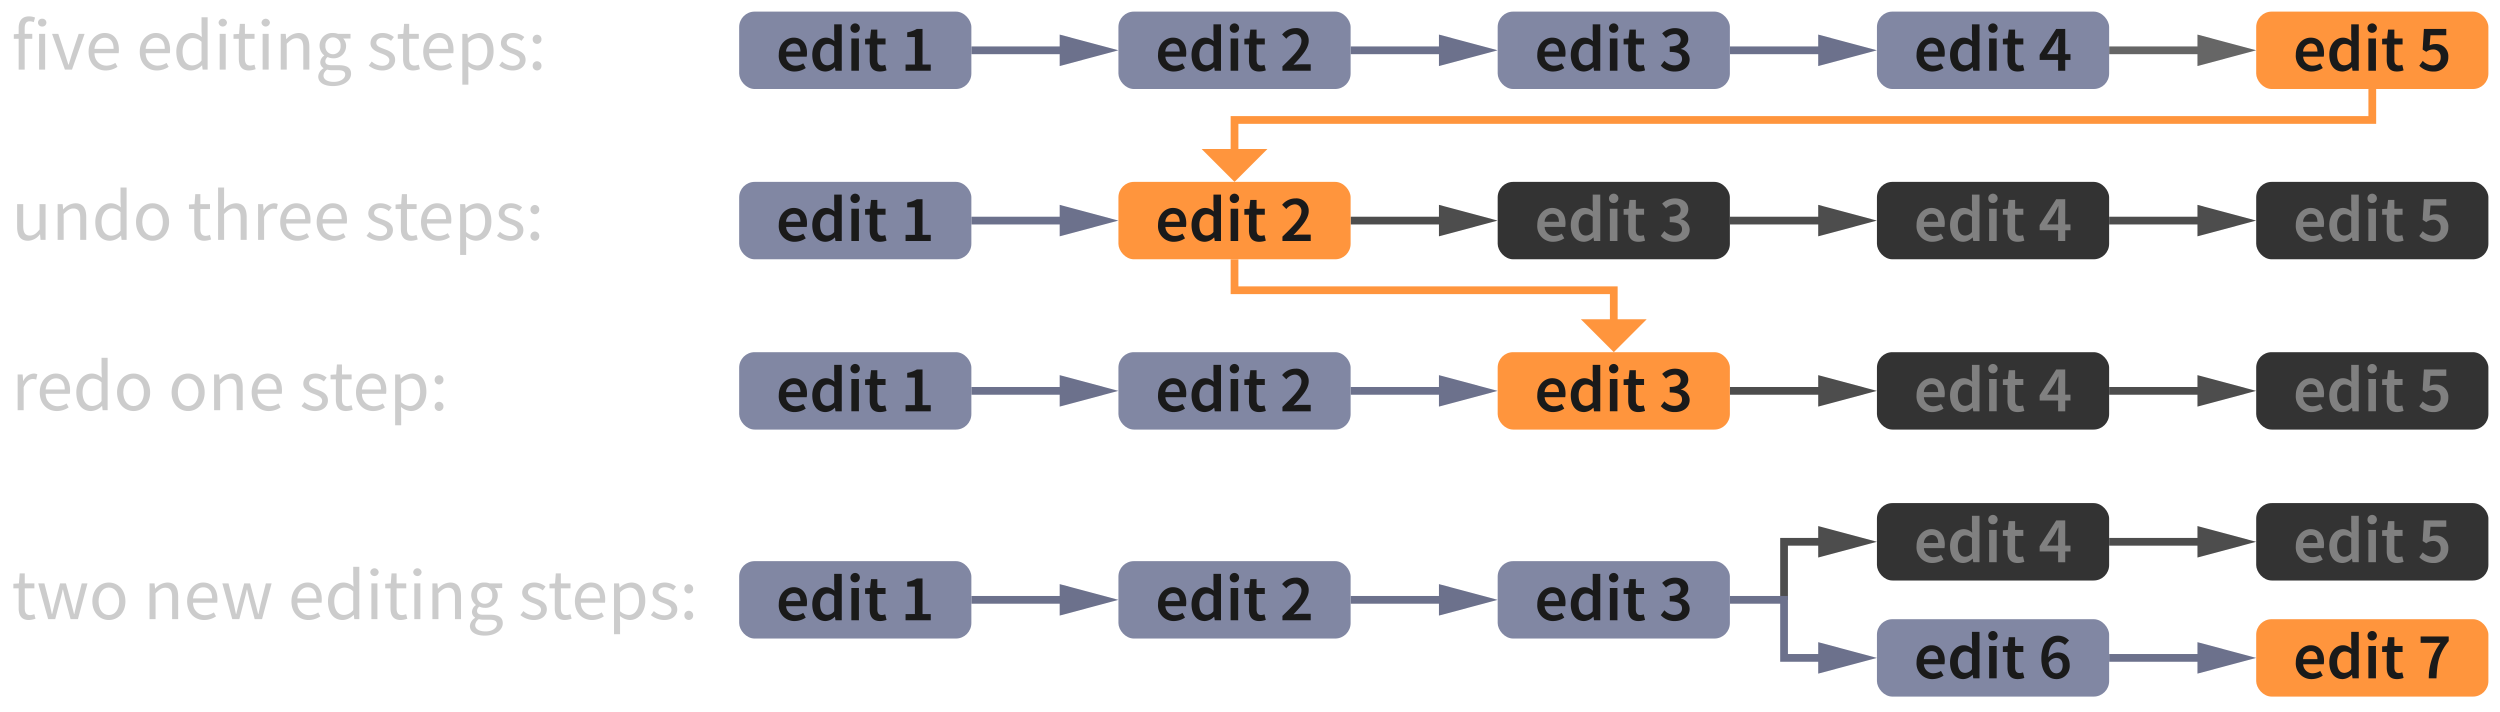 <svg xmlns="http://www.w3.org/2000/svg" viewBox="0 0 646 184"><title>gfk_undo-b-web</title><line x1="251" y1="13" x2="276.597" y2="13" fill="none" stroke="#6c718c" stroke-width="2"/><polygon points="273.823 17.067 289 13 273.823 8.933 273.823 17.067" fill="#6c718c"/><line x1="349" y1="13" x2="374.597" y2="13" fill="none" stroke="#6c718c" stroke-width="2"/><polygon points="371.823 17.067 387 13 371.823 8.933 371.823 17.067" fill="#6c718c"/><line x1="447" y1="13" x2="472.597" y2="13" fill="none" stroke="#6c718c" stroke-width="2"/><polygon points="469.823 17.067 485 13 469.823 8.933 469.823 17.067" fill="#6c718c"/><line x1="545" y1="13" x2="570.597" y2="13" fill="none" stroke="#666" stroke-width="2"/><polygon points="567.823 17.067 583 13 567.823 8.933 567.823 17.067" fill="#666"/><line x1="545" y1="170" x2="570.597" y2="170" fill="none" stroke="#6c718c" stroke-width="2"/><polygon points="567.823 174.067 583 170 567.823 165.933 567.823 174.067" fill="#6c718c"/><line x1="251" y1="57" x2="276.597" y2="57" fill="none" stroke="#6c718c" stroke-width="2"/><polygon points="273.823 61.067 289 57 273.823 52.933 273.823 61.067" fill="#6c718c"/><line x1="251" y1="101" x2="276.597" y2="101" fill="none" stroke="#6c718c" stroke-width="2"/><polygon points="273.823 105.067 289 101 273.823 96.933 273.823 105.067" fill="#6c718c"/><line x1="251" y1="155" x2="276.597" y2="155" fill="none" stroke="#6c718c" stroke-width="2"/><polygon points="273.823 159.067 289 155 273.823 150.933 273.823 159.067" fill="#6c718c"/><line x1="349" y1="101" x2="374.597" y2="101" fill="none" stroke="#6c718c" stroke-width="2"/><polygon points="371.823 105.067 387 101.003 371.823 96.933 371.823 105.067" fill="#6c718c"/><line x1="349" y1="155" x2="374.597" y2="155" fill="none" stroke="#6c718c" stroke-width="2"/><polygon points="371.823 159.067 387 155 371.823 150.933 371.823 159.067" fill="#6c718c"/><line x1="447" y1="101" x2="472.597" y2="101" fill="none" stroke="#4d4d4d" stroke-width="2"/><polygon points="469.823 105.067 485 101 469.823 96.933 469.823 105.067" fill="#4d4d4d"/><line x1="545" y1="101" x2="570.597" y2="101" fill="none" stroke="#4d4d4d" stroke-width="2"/><polygon points="567.823 105.067 583 101 567.823 96.933 567.823 105.067" fill="#4d4d4d"/><line x1="545" y1="140" x2="570.597" y2="140" fill="none" stroke="#4d4d4d" stroke-width="2"/><polygon points="567.823 144.067 583 140 567.823 135.933 567.823 144.067" fill="#4d4d4d"/><line x1="349" y1="57" x2="374.597" y2="57" fill="none" stroke="#4d4d4d" stroke-width="2"/><polygon points="371.823 61.067 387 57 371.823 52.933 371.823 61.067" fill="#4d4d4d"/><line x1="447" y1="57" x2="472.597" y2="57" fill="none" stroke="#4d4d4d" stroke-width="2"/><polygon points="469.823 61.067 485 57 469.823 52.933 469.823 61.067" fill="#4d4d4d"/><line x1="545" y1="57" x2="570.597" y2="57" fill="none" stroke="#4d4d4d" stroke-width="2"/><polygon points="567.823 61.067 583 57 567.823 52.933 567.823 61.067" fill="#4d4d4d"/><path d="M3.569,10.027V8.85l1.254-.095V7.292c0-1.881.855-3.059,2.698-3.059a4.184,4.184,0,0,1,1.538.304l-.342,1.197a2.589,2.589,0,0,0-1.045-.229c-.874,0-1.292.608-1.292,1.786V8.755h1.957v1.272h-1.957v7.96H4.823v-7.96Z" fill="#ccc"/><path d="M9.82,5.848a1.009,1.009,0,0,1,1.083-1.007,1.01,1.01,0,0,1,1.083,1.007,1.021,1.021,0,0,1-1.083,1.007A1.02,1.02,0,0,1,9.82,5.848Zm1.843,2.907V17.987H10.105V8.755Z" fill="#ccc"/><path d="M15.064,8.755l1.747,5.243c.267.912.57,1.843.855,2.717h.076c.266-.874.569-1.805.836-2.717l1.747-5.243h1.539L18.598,17.987H16.773L13.449,8.755Z" fill="#ccc"/><path d="M22.893,13.39c0-3.021,2.032-4.863,4.141-4.863,2.356,0,3.686,1.691,3.686,4.332a6.03,6.03,0,0,1-.057.893H24.431a3.063,3.063,0,0,0,3.078,3.211,4.17,4.17,0,0,0,2.299-.723l.551,1.026a5.501,5.501,0,0,1-3.04.949C24.849,18.215,22.893,16.41,22.893,13.39Zm4.179-3.628c-1.292,0-2.47,1.045-2.659,2.868h4.939C29.352,10.769,28.516,9.762,27.071,9.762Z" fill="#ccc"/><path d="M36.116,13.39c0-3.021,2.032-4.863,4.141-4.863,2.356,0,3.686,1.691,3.686,4.332a6.03,6.03,0,0,1-.057.893H37.654a3.063,3.063,0,0,0,3.078,3.211,4.17,4.17,0,0,0,2.299-.723l.551,1.026a5.501,5.501,0,0,1-3.04.949C38.072,18.215,36.116,16.41,36.116,13.39Zm4.179-3.628c-1.292,0-2.47,1.045-2.659,2.868H42.575C42.575,10.769,41.739,9.762,40.295,9.762Z" fill="#ccc"/><path d="M45.559,13.39c0-3.001,1.899-4.863,4.009-4.863a3.802,3.802,0,0,1,2.583,1.064l-.076-1.577V4.461h1.577V17.987h-1.292l-.133-1.083h-.057a4.164,4.164,0,0,1-2.793,1.311C47.06,18.215,45.559,16.468,45.559,13.39Zm6.516,2.242v-4.825A3.21,3.21,0,0,0,49.833,9.838c-1.481,0-2.659,1.425-2.659,3.533,0,2.203.931,3.533,2.545,3.533A3.124,3.124,0,0,0,52.074,15.632Z" fill="#ccc"/><path d="M56.483,5.848a1.086,1.086,0,0,1,2.166,0,1.086,1.086,0,0,1-2.166,0Zm1.843,2.907V17.987H56.769V8.755Z" fill="#ccc"/><path d="M61.708,15.138V10.027H60.341V8.85l1.443-.095.19-2.584h1.311v2.584h2.488v1.272H63.285v5.129c0,1.141.361,1.786,1.425,1.786a3.343,3.343,0,0,0,1.045-.247l.304,1.178a5.699,5.699,0,0,1-1.71.342C62.373,18.215,61.708,16.962,61.708,15.138Z" fill="#ccc"/><path d="M67.579,5.848a1.086,1.086,0,0,1,2.166,0,1.086,1.086,0,0,1-2.166,0Zm1.843,2.907V17.987H67.864V8.755Z" fill="#ccc"/><path d="M73.83,8.755l.133,1.33h.058a4.35,4.35,0,0,1,3.096-1.559c1.938,0,2.812,1.254,2.812,3.609V17.987H78.37V12.345c0-1.729-.531-2.469-1.747-2.469-.95,0-1.596.493-2.527,1.424v6.688H72.538V8.755Z" fill="#ccc"/><path d="M82.228,19.754a2.668,2.668,0,0,1,1.35-2.09v-.076a1.702,1.702,0,0,1-.817-1.5,2.164,2.164,0,0,1,1.007-1.71v-.076a3.259,3.259,0,0,1,2.279-5.775,3.69,3.69,0,0,1,1.312.229h3.21V9.951H88.668a2.68,2.68,0,0,1,.76,1.9,3.168,3.168,0,0,1-3.382,3.21,3.227,3.227,0,0,1-1.387-.322,1.399,1.399,0,0,0-.589,1.102c0,.589.38,1.007,1.634,1.007h1.786c2.146,0,3.229.665,3.229,2.203,0,1.71-1.805,3.192-4.674,3.192C83.786,22.243,82.228,21.35,82.228,19.754Zm6.973-.475c0-.855-.665-1.14-1.862-1.14h-1.596a4.482,4.482,0,0,1-1.196-.152,1.944,1.944,0,0,0-.95,1.558c0,.988,1.007,1.615,2.679,1.615C88.041,21.16,89.2,20.248,89.2,19.279Zm-1.197-7.466a1.965,1.965,0,1,0-3.913,0,1.97,1.97,0,1,0,3.913,0Z" fill="#ccc"/><path d="M95.281,16.942l.778-1.045a4.15,4.15,0,0,0,2.717,1.102c1.216,0,1.824-.645,1.824-1.443,0-.95-1.103-1.368-2.109-1.748-1.311-.475-2.754-1.102-2.754-2.659,0-1.481,1.178-2.622,3.172-2.622a4.613,4.613,0,0,1,2.869,1.045l-.741.988a3.431,3.431,0,0,0-2.108-.817c-1.159,0-1.691.627-1.691,1.33,0,.874,1.007,1.197,2.052,1.596,1.33.494,2.812,1.045,2.812,2.793,0,1.501-1.196,2.754-3.381,2.754A5.557,5.557,0,0,1,95.281,16.942Z" fill="#ccc"/><path d="M104.153,15.138V10.027h-1.367V8.85l1.443-.095.19-2.584h1.311v2.584h2.488v1.272h-2.488v5.129c0,1.141.361,1.786,1.425,1.786a3.344,3.344,0,0,0,1.045-.247l.304,1.178a5.699,5.699,0,0,1-1.71.342C104.818,18.215,104.153,16.962,104.153,15.138Z" fill="#ccc"/><path d="M109.36,13.39c0-3.021,2.032-4.863,4.142-4.863,2.355,0,3.686,1.691,3.686,4.332a6.018,6.018,0,0,1-.058.893h-6.23a3.062,3.062,0,0,0,3.077,3.211,4.17,4.17,0,0,0,2.299-.723l.551,1.026a5.501,5.501,0,0,1-3.04.949C111.317,18.215,109.36,16.41,109.36,13.39ZM113.54,9.762c-1.292,0-2.47,1.045-2.66,2.868h4.939C115.819,10.769,114.983,9.762,113.54,9.762Z" fill="#ccc"/><path d="M120.76,8.755l.133,1.063h.058a4.773,4.773,0,0,1,2.944-1.292c2.374,0,3.647,1.843,3.647,4.712,0,3.134-1.881,4.977-3.989,4.977a4.281,4.281,0,0,1-2.565-1.063l.038,1.615v3.115h-1.558V8.755Zm5.167,4.483c0-2.033-.684-3.4-2.432-3.4a3.889,3.889,0,0,0-2.47,1.254v4.844a3.654,3.654,0,0,0,2.261.969C124.806,16.904,125.927,15.518,125.927,13.238Z" fill="#ccc"/><path d="M128.987,16.942l.778-1.045a4.15,4.15,0,0,0,2.717,1.102c1.216,0,1.824-.645,1.824-1.443,0-.95-1.103-1.368-2.109-1.748-1.311-.475-2.754-1.102-2.754-2.659,0-1.481,1.178-2.622,3.172-2.622a4.613,4.613,0,0,1,2.869,1.045l-.741.988a3.431,3.431,0,0,0-2.108-.817c-1.159,0-1.691.627-1.691,1.33,0,.874,1.007,1.197,2.052,1.596,1.33.494,2.812,1.045,2.812,2.793,0,1.501-1.196,2.754-3.381,2.754A5.557,5.557,0,0,1,128.987,16.942Z" fill="#ccc"/><path d="M137.65,10.18a1.133,1.133,0,1,1,2.261,0,1.131,1.131,0,1,1-2.261,0Zm0,6.857a1.133,1.133,0,1,1,2.261,0,1.131,1.131,0,1,1-2.261,0Z" fill="#ccc"/><path d="M4.425,58.605V52.755H6.001v5.642c0,1.73.514,2.47,1.729,2.47.949,0,1.614-.475,2.488-1.558V52.755h1.558V61.987h-1.292L10.352,60.544h-.057a3.903,3.903,0,0,1-3.04,1.671C5.299,62.215,4.425,60.962,4.425,58.605Z" fill="#ccc"/><path d="M16.186,52.755l.133,1.33H16.375a4.354,4.354,0,0,1,3.097-1.559c1.938,0,2.812,1.254,2.812,3.609V61.987H20.726V56.345c0-1.729-.532-2.469-1.748-2.469-.949,0-1.596.493-2.526,1.424v6.688H14.894V52.755Z" fill="#ccc"/><path d="M24.622,57.39c0-3.001,1.899-4.863,4.008-4.863a3.805,3.805,0,0,1,2.584,1.064l-.076-1.577V48.461h1.577V61.987h-1.292L31.29,60.904h-.058a4.164,4.164,0,0,1-2.792,1.311C26.122,62.215,24.622,60.468,24.622,57.39Zm6.516,2.242v-4.825a3.212,3.212,0,0,0-2.241-.969c-1.482,0-2.66,1.425-2.66,3.533,0,2.203.931,3.533,2.546,3.533A3.126,3.126,0,0,0,31.138,59.632Z" fill="#ccc"/><path d="M35.147,57.39c0-3.097,2.014-4.863,4.274-4.863,2.26,0,4.274,1.767,4.274,4.863,0,3.059-2.015,4.825-4.274,4.825C37.161,62.215,35.147,60.448,35.147,57.39Zm6.934,0c0-2.127-1.063-3.571-2.659-3.571-1.577,0-2.66,1.444-2.66,3.571,0,2.109,1.083,3.534,2.66,3.534C41.018,60.924,42.081,59.499,42.081,57.39Z" fill="#ccc"/><path d="M50.195,59.138V54.027H48.827V52.85l1.444-.095.189-2.584h1.311v2.584h2.489v1.272H51.771v5.129c0,1.141.361,1.786,1.425,1.786a3.343,3.343,0,0,0,1.045-.247l.305,1.178a5.712,5.712,0,0,1-1.71.342C50.86,62.215,50.195,60.962,50.195,59.138Z" fill="#ccc"/><path d="M57.909,48.461v3.686l-.058,1.9a4.417,4.417,0,0,1,3.078-1.521c1.938,0,2.812,1.254,2.812,3.609V61.987H62.184V56.345c0-1.729-.532-2.469-1.748-2.469-.95,0-1.596.493-2.526,1.424v6.688H56.352V48.461Z" fill="#ccc"/><path d="M67.979,52.755l.133,1.672H68.169A3.156,3.156,0,0,1,70.79,52.526a2.298,2.298,0,0,1,.988.19L71.474,54.085a2.565,2.565,0,0,0-.893-.152c-.779,0-1.71.569-2.337,2.128V61.987H66.687V52.755Z" fill="#ccc"/><path d="M72.406,57.39c0-3.021,2.032-4.863,4.142-4.863,2.355,0,3.686,1.691,3.686,4.332a6.018,6.018,0,0,1-.058.893H73.945a3.062,3.062,0,0,0,3.077,3.211,4.17,4.17,0,0,0,2.299-.723l.551,1.026a5.501,5.501,0,0,1-3.04.949C74.363,62.215,72.406,60.41,72.406,57.39Zm4.18-3.628c-1.292,0-2.47,1.045-2.66,2.868h4.939C78.865,54.769,78.029,53.762,76.586,53.762Z" fill="#ccc"/><path d="M81.83,57.39c0-3.021,2.032-4.863,4.142-4.863,2.355,0,3.686,1.691,3.686,4.332a6.018,6.018,0,0,1-.058.893H83.369a3.062,3.062,0,0,0,3.077,3.211,4.17,4.17,0,0,0,2.299-.723l.551,1.026a5.501,5.501,0,0,1-3.04.949C83.787,62.215,81.83,60.41,81.83,57.39Zm4.18-3.628c-1.292,0-2.47,1.045-2.66,2.868h4.939C88.289,54.769,87.453,53.762,86.01,53.762Z" fill="#ccc"/><path d="M94.712,60.942l.778-1.045A4.15,4.15,0,0,0,98.207,60.999c1.216,0,1.824-.645,1.824-1.443,0-.95-1.103-1.368-2.109-1.748C96.611,57.333,95.168,56.706,95.168,55.148c0-1.481,1.178-2.622,3.172-2.622a4.613,4.613,0,0,1,2.869,1.045l-.741.988a3.431,3.431,0,0,0-2.108-.817c-1.159,0-1.691.627-1.691,1.33,0,.874,1.007,1.197,2.052,1.596,1.33.494,2.812,1.045,2.812,2.793,0,1.501-1.196,2.754-3.381,2.754A5.557,5.557,0,0,1,94.712,60.942Z" fill="#ccc"/><path d="M103.585,59.138V54.027H102.217V52.85l1.443-.095.19-2.584h1.311v2.584h2.488v1.272h-2.488v5.129c0,1.141.361,1.786,1.425,1.786a3.343,3.343,0,0,0,1.045-.247l.304,1.178a5.699,5.699,0,0,1-1.71.342C104.249,62.215,103.585,60.962,103.585,59.138Z" fill="#ccc"/><path d="M108.791,57.39c0-3.021,2.032-4.863,4.142-4.863,2.355,0,3.686,1.691,3.686,4.332a6.019,6.019,0,0,1-.058.893h-6.23a3.062,3.062,0,0,0,3.077,3.211,4.17,4.17,0,0,0,2.299-.723l.551,1.026a5.501,5.501,0,0,1-3.04.949C110.748,62.215,108.791,60.41,108.791,57.39Zm4.18-3.628c-1.292,0-2.47,1.045-2.66,2.868H115.25C115.25,54.769,114.414,53.762,112.971,53.762Z" fill="#ccc"/><path d="M120.19,52.755l.133,1.063h.057a4.778,4.778,0,0,1,2.945-1.292c2.374,0,3.647,1.843,3.647,4.712,0,3.134-1.881,4.977-3.989,4.977a4.281,4.281,0,0,1-2.565-1.063l.038,1.615v3.115h-1.558v-13.127Zm5.167,4.483c0-2.033-.684-3.4-2.432-3.4a3.889,3.889,0,0,0-2.47,1.254v4.844a3.654,3.654,0,0,0,2.261.969C124.236,60.904,125.357,59.518,125.357,57.238Z" fill="#ccc"/><path d="M128.417,60.942l.778-1.045a4.15,4.15,0,0,0,2.717,1.102c1.216,0,1.824-.645,1.824-1.443,0-.95-1.103-1.368-2.109-1.748-1.311-.475-2.754-1.102-2.754-2.659,0-1.481,1.178-2.622,3.172-2.622a4.613,4.613,0,0,1,2.869,1.045l-.741.988a3.431,3.431,0,0,0-2.108-.817c-1.159,0-1.691.627-1.691,1.33,0,.874,1.007,1.197,2.052,1.596,1.33.494,2.812,1.045,2.812,2.793,0,1.501-1.196,2.754-3.381,2.754A5.557,5.557,0,0,1,128.417,60.942Z" fill="#ccc"/><path d="M137.08,54.18a1.133,1.133,0,1,1,2.261,0,1.131,1.131,0,1,1-2.261,0Zm0,6.857a1.133,1.133,0,1,1,2.261,0,1.131,1.131,0,1,1-2.261,0Z" fill="#ccc"/><path d="M5.85,96.755l.133,1.672h.057a3.159,3.159,0,0,1,2.622-1.9,2.294,2.294,0,0,1,.987.19L9.345,98.085a2.565,2.565,0,0,0-.893-.152c-.779,0-1.71.569-2.337,2.128v5.927H4.558V96.755Z" fill="#ccc"/><path d="M10.276,101.39c0-3.021,2.033-4.863,4.142-4.863,2.355,0,3.686,1.691,3.686,4.332a6.019,6.019,0,0,1-.058.893H11.815a3.062,3.062,0,0,0,3.077,3.211,4.168,4.168,0,0,0,2.299-.723l.551,1.026a5.498,5.498,0,0,1-3.039.949C12.233,106.215,10.276,104.41,10.276,101.39Zm4.18-3.628c-1.292,0-2.47,1.045-2.66,2.868h4.939C16.735,98.769,15.899,97.762,14.456,97.762Z" fill="#ccc"/><path d="M19.72,101.39c0-3.001,1.899-4.863,4.008-4.863a3.805,3.805,0,0,1,2.584,1.064l-.076-1.577V92.461H27.812V105.987h-1.292l-.133-1.083h-.058a4.164,4.164,0,0,1-2.792,1.311C21.22,106.215,19.72,104.468,19.72,101.39Zm6.516,2.242v-4.825a3.212,3.212,0,0,0-2.241-.969c-1.482,0-2.66,1.425-2.66,3.533,0,2.203.931,3.533,2.546,3.533A3.126,3.126,0,0,0,26.235,103.632Z" fill="#ccc"/><path d="M30.245,101.39c0-3.097,2.014-4.863,4.274-4.863S38.794,98.293,38.794,101.39c0,3.059-2.014,4.825-4.274,4.825S30.245,104.448,30.245,101.39Zm6.934,0c0-2.127-1.063-3.571-2.659-3.571-1.577,0-2.659,1.444-2.659,3.571,0,2.109,1.082,3.534,2.659,3.534C36.115,104.924,37.179,103.499,37.179,101.39Z" fill="#ccc"/><path d="M44.343,101.39c0-3.097,2.014-4.863,4.274-4.863s4.274,1.767,4.274,4.863c0,3.059-2.014,4.825-4.274,4.825S44.343,104.448,44.343,101.39Zm6.934,0c0-2.127-1.063-3.571-2.659-3.571-1.577,0-2.659,1.444-2.659,3.571,0,2.109,1.082,3.534,2.659,3.534C50.213,104.924,51.276,103.499,51.276,101.39Z" fill="#ccc"/><path d="M56.616,96.755,56.75,98.085h.057a4.352,4.352,0,0,1,3.097-1.559c1.938,0,2.812,1.254,2.812,3.609v5.852H61.157v-5.643c0-1.729-.532-2.469-1.748-2.469-.95,0-1.596.493-2.526,1.424v6.688H55.325V96.755Z" fill="#ccc"/><path d="M65.034,101.39c0-3.021,2.032-4.863,4.142-4.863,2.355,0,3.686,1.691,3.686,4.332a6.018,6.018,0,0,1-.058.893H66.573a3.062,3.062,0,0,0,3.077,3.211,4.17,4.17,0,0,0,2.299-.723L72.5,105.266a5.501,5.501,0,0,1-3.04.949C66.991,106.215,65.034,104.41,65.034,101.39Zm4.18-3.628c-1.292,0-2.47,1.045-2.66,2.868h4.939C71.493,98.769,70.657,97.762,69.214,97.762Z" fill="#ccc"/><path d="M77.916,104.942l.778-1.045a4.15,4.15,0,0,0,2.717,1.102c1.216,0,1.824-.645,1.824-1.443,0-.95-1.103-1.368-2.109-1.748-1.311-.475-2.754-1.102-2.754-2.659,0-1.481,1.178-2.622,3.172-2.622a4.613,4.613,0,0,1,2.869,1.045l-.741.988a3.431,3.431,0,0,0-2.108-.817c-1.159,0-1.691.627-1.691,1.33,0,.874,1.007,1.197,2.052,1.596,1.33.494,2.812,1.045,2.812,2.793,0,1.501-1.196,2.754-3.381,2.754A5.557,5.557,0,0,1,77.916,104.942Z" fill="#ccc"/><path d="M86.788,103.138V98.027H85.421V96.85l1.443-.095.19-2.584h1.311v2.584h2.488v1.272H88.365v5.129c0,1.141.361,1.786,1.425,1.786a3.343,3.343,0,0,0,1.045-.247l.304,1.178a5.699,5.699,0,0,1-1.71.342C87.453,106.215,86.788,104.962,86.788,103.138Z" fill="#ccc"/><path d="M91.995,101.39c0-3.021,2.032-4.863,4.142-4.863,2.355,0,3.686,1.691,3.686,4.332a6.019,6.019,0,0,1-.058.893H93.534a3.062,3.062,0,0,0,3.077,3.211,4.17,4.17,0,0,0,2.299-.723l.551,1.026a5.501,5.501,0,0,1-3.04.949C93.952,106.215,91.995,104.41,91.995,101.39Zm4.18-3.628c-1.292,0-2.47,1.045-2.66,2.868H98.454C98.454,98.769,97.618,97.762,96.175,97.762Z" fill="#ccc"/><path d="M103.395,96.755l.133,1.063h.058a4.773,4.773,0,0,1,2.944-1.292c2.374,0,3.647,1.843,3.647,4.712,0,3.134-1.881,4.977-3.989,4.977a4.281,4.281,0,0,1-2.565-1.063l.038,1.615v3.115h-1.558v-13.127Zm5.167,4.483c0-2.033-.684-3.4-2.432-3.4a3.889,3.889,0,0,0-2.47,1.254v4.844a3.654,3.654,0,0,0,2.261.969C107.44,104.904,108.562,103.518,108.562,101.238Z" fill="#ccc"/><path d="M112.324,98.18a1.133,1.133,0,1,1,2.261,0,1.131,1.131,0,1,1-2.261,0Zm0,6.857a1.133,1.133,0,1,1,2.261,0,1.131,1.131,0,1,1-2.261,0Z" fill="#ccc"/><path d="M4.823,157.138v-5.11H3.456v-1.178l1.443-.095.19-2.584H6.4v2.584H8.889v1.272H6.4v5.129c0,1.141.36,1.786,1.425,1.786a3.343,3.343,0,0,0,1.045-.247l.304,1.178a5.699,5.699,0,0,1-1.71.342C5.488,160.215,4.823,158.962,4.823,157.138Z" fill="#ccc"/><path d="M11.474,150.755l1.367,5.338c.209.874.38,1.71.551,2.564h.076c.209-.855.399-1.709.627-2.564l1.425-5.338h1.52l1.444,5.338c.228.874.437,1.71.646,2.564h.076c.209-.855.38-1.69.57-2.564l1.349-5.338h1.481l-2.47,9.232H18.236l-1.33-4.958c-.228-.874-.398-1.73-.627-2.66h-.075c-.209.931-.399,1.805-.646,2.679l-1.292,4.939H12.442l-2.564-9.232Z" fill="#ccc"/><path d="M23.861,155.39c0-3.097,2.014-4.863,4.274-4.863s4.274,1.767,4.274,4.863c0,3.059-2.014,4.825-4.274,4.825S23.861,158.448,23.861,155.39Zm6.934,0c0-2.127-1.063-3.571-2.659-3.571-1.577,0-2.659,1.444-2.659,3.571,0,2.109,1.082,3.534,2.659,3.534C29.731,158.924,30.795,157.499,30.795,155.39Z" fill="#ccc"/><path d="M39.935,150.755l.133,1.33H40.125a4.352,4.352,0,0,1,3.097-1.559c1.938,0,2.812,1.254,2.812,3.609v5.852H44.476v-5.643c0-1.729-.532-2.469-1.748-2.469-.95,0-1.596.493-2.526,1.424v6.688H38.643v-9.232Z" fill="#ccc"/><path d="M48.353,155.39c0-3.021,2.032-4.863,4.141-4.863,2.356,0,3.687,1.691,3.687,4.332a6.018,6.018,0,0,1-.058.893H49.891a3.063,3.063,0,0,0,3.078,3.211,4.17,4.17,0,0,0,2.299-.723l.551,1.026a5.501,5.501,0,0,1-3.04.949C50.309,160.215,48.353,158.41,48.353,155.39Zm4.179-3.628c-1.292,0-2.47,1.045-2.659,2.868h4.939C54.812,152.769,53.976,151.762,52.531,151.762Z" fill="#ccc"/><path d="M59.049,150.755l1.368,5.338c.209.874.38,1.71.551,2.564H61.044c.209-.855.398-1.709.626-2.564l1.425-5.338h1.52l1.443,5.338c.229.874.438,1.71.646,2.564h.075c.209-.855.38-1.69.57-2.564l1.349-5.338h1.481l-2.469,9.232H65.812l-1.329-4.958c-.229-.874-.399-1.73-.627-2.66H63.779c-.209.931-.399,1.805-.646,2.679l-1.291,4.939H60.018l-2.564-9.232Z" fill="#ccc"/><path d="M75.312,155.39c0-3.021,2.032-4.863,4.142-4.863,2.355,0,3.686,1.691,3.686,4.332a6.018,6.018,0,0,1-.058.893H76.852a3.062,3.062,0,0,0,3.077,3.211,4.17,4.17,0,0,0,2.299-.723l.551,1.026a5.501,5.501,0,0,1-3.04.949C77.27,160.215,75.312,158.41,75.312,155.39Zm4.18-3.628c-1.292,0-2.47,1.045-2.66,2.868h4.939C81.771,152.769,80.936,151.762,79.492,151.762Z" fill="#ccc"/><path d="M84.755,155.39c0-3.001,1.9-4.863,4.009-4.863a3.806,3.806,0,0,1,2.584,1.064l-.076-1.577v-3.553h1.576V159.987h-1.291l-.134-1.083h-.057a4.164,4.164,0,0,1-2.793,1.311C86.256,160.215,84.755,158.468,84.755,155.39Zm6.517,2.242v-4.825a3.214,3.214,0,0,0-2.242-.969c-1.481,0-2.659,1.425-2.659,3.533,0,2.203.931,3.533,2.546,3.533A3.126,3.126,0,0,0,91.271,157.632Z" fill="#ccc"/><path d="M95.68,147.848a1.086,1.086,0,0,1,2.166,0,1.086,1.086,0,0,1-2.166,0Zm1.843,2.907v9.232H95.965v-9.232Z" fill="#ccc"/><path d="M100.905,157.138v-5.11H99.537v-1.178l1.443-.095.19-2.584h1.311v2.584h2.488v1.272h-2.488v5.129c0,1.141.361,1.786,1.425,1.786a3.343,3.343,0,0,0,1.045-.247l.304,1.178a5.699,5.699,0,0,1-1.71.342C101.569,160.215,100.905,158.962,100.905,157.138Z" fill="#ccc"/><path d="M106.775,147.848a1.086,1.086,0,0,1,2.166,0,1.086,1.086,0,0,1-2.166,0Zm1.843,2.907v9.232h-1.558v-9.232Z" fill="#ccc"/><path d="M113.026,150.755l.133,1.33h.057a4.354,4.354,0,0,1,3.097-1.559c1.938,0,2.812,1.254,2.812,3.609v5.852h-1.558v-5.643c0-1.729-.531-2.469-1.747-2.469-.95,0-1.596.493-2.527,1.424v6.688h-1.558v-9.232Z" fill="#ccc"/><path d="M121.424,161.754a2.668,2.668,0,0,1,1.35-2.09v-.076a1.702,1.702,0,0,1-.817-1.5,2.164,2.164,0,0,1,1.007-1.71v-.076a3.259,3.259,0,0,1,2.279-5.775,3.69,3.69,0,0,1,1.312.229h3.21v1.196h-1.899a2.68,2.68,0,0,1,.76,1.9,3.168,3.168,0,0,1-3.382,3.21,3.227,3.227,0,0,1-1.387-.322,1.399,1.399,0,0,0-.589,1.102c0,.589.38,1.007,1.634,1.007h1.786c2.146,0,3.229.665,3.229,2.203,0,1.71-1.805,3.192-4.674,3.192C122.982,164.243,121.424,163.35,121.424,161.754Zm6.973-.475c0-.855-.665-1.14-1.862-1.14h-1.596a4.482,4.482,0,0,1-1.196-.152,1.944,1.944,0,0,0-.95,1.558c0,.988,1.007,1.615,2.679,1.615C127.237,163.16,128.396,162.248,128.396,161.279Zm-1.197-7.466a1.965,1.965,0,1,0-3.913,0,1.97,1.97,0,1,0,3.913,0Z" fill="#ccc"/><path d="M134.478,158.942l.778-1.045a4.15,4.15,0,0,0,2.717,1.102c1.216,0,1.824-.645,1.824-1.443,0-.95-1.103-1.368-2.109-1.748-1.311-.475-2.754-1.102-2.754-2.659,0-1.481,1.178-2.622,3.172-2.622a4.613,4.613,0,0,1,2.869,1.045l-.741.988a3.431,3.431,0,0,0-2.108-.817c-1.159,0-1.691.627-1.691,1.33,0,.874,1.007,1.197,2.052,1.596,1.33.494,2.812,1.045,2.812,2.793,0,1.501-1.196,2.754-3.381,2.754A5.557,5.557,0,0,1,134.478,158.942Z" fill="#ccc"/><path d="M143.351,157.138v-5.11h-1.368v-1.178l1.443-.095.19-2.584h1.311v2.584H147.415v1.272h-2.488v5.129c0,1.141.361,1.786,1.425,1.786a3.343,3.343,0,0,0,1.045-.247l.304,1.178a5.699,5.699,0,0,1-1.71.342C144.015,160.215,143.351,158.962,143.351,157.138Z" fill="#ccc"/><path d="M148.557,155.39c0-3.021,2.032-4.863,4.142-4.863,2.355,0,3.686,1.691,3.686,4.332a6.018,6.018,0,0,1-.058.893H150.096a3.062,3.062,0,0,0,3.077,3.211,4.17,4.17,0,0,0,2.299-.723l.551,1.026a5.501,5.501,0,0,1-3.04.949C150.514,160.215,148.557,158.41,148.557,155.39Zm4.18-3.628c-1.292,0-2.47,1.045-2.66,2.868h4.939C155.016,152.769,154.18,151.762,152.736,151.762Z" fill="#ccc"/><path d="M159.956,150.755l.133,1.063h.057a4.778,4.778,0,0,1,2.945-1.292c2.374,0,3.647,1.843,3.647,4.712,0,3.134-1.881,4.977-3.989,4.977a4.281,4.281,0,0,1-2.565-1.063l.038,1.615v3.115h-1.558v-13.127Zm5.167,4.483c0-2.033-.684-3.4-2.432-3.4a3.889,3.889,0,0,0-2.47,1.254v4.844a3.654,3.654,0,0,0,2.261.969C164.002,158.904,165.123,157.518,165.123,155.238Z" fill="#ccc"/><path d="M168.184,158.942l.778-1.045a4.15,4.15,0,0,0,2.717,1.102c1.216,0,1.824-.645,1.824-1.443,0-.95-1.103-1.368-2.109-1.748-1.311-.475-2.754-1.102-2.754-2.659,0-1.481,1.178-2.622,3.172-2.622a4.613,4.613,0,0,1,2.869,1.045l-.741.988a3.431,3.431,0,0,0-2.108-.817c-1.159,0-1.691.627-1.691,1.33,0,.874,1.007,1.197,2.052,1.596,1.33.494,2.812,1.045,2.812,2.793,0,1.501-1.196,2.754-3.381,2.754A5.557,5.557,0,0,1,168.184,158.942Z" fill="#ccc"/><path d="M176.847,152.18a1.133,1.133,0,1,1,2.261,0,1.131,1.131,0,1,1-2.261,0Zm0,6.857a1.133,1.133,0,1,1,2.261,0,1.131,1.131,0,1,1-2.261,0Z" fill="#ccc"/><polyline points="613 23 613 31 319 31 319 39.639" fill="none" stroke="#ff953d" stroke-width="2"/><polygon points="327.504 38.499 310.496 38.499 318.999 47 327.504 38.499" fill="#ff953d"/><polyline points="319 67 319 75 417 75 417 83.639" fill="none" stroke="#ff953d" stroke-width="2"/><polygon points="425.504 82.499 408.496 82.499 416.999 91 425.504 82.499" fill="#ff953d"/><polyline points="472.597 140 461 140 461 155" fill="none" stroke="#4d4d4d" stroke-width="2"/><polygon points="469.823 135.933 485 139.997 469.823 144.067 469.823 135.933" fill="#4d4d4d"/><polyline points="447 155 461 155 461 170 472.597 170" fill="none" stroke="#6c718c" stroke-width="2"/><polygon points="469.823 174.067 485 170.003 469.823 165.933 469.823 174.067" fill="#6c718c"/><rect x="387" y="47" width="60" height="20" rx="4" ry="4" fill="#333"/><rect x="485" y="91" width="60" height="20" rx="4" ry="4" fill="#333"/><rect x="485" y="130" width="60" height="20" rx="4" ry="4" fill="#333"/><rect x="583" y="130" width="60" height="20" rx="4" ry="4" fill="#333"/><rect x="485" y="47" width="60" height="20" rx="4" ry="4" fill="#333"/><rect x="583" y="91" width="60" height="20" rx="4" ry="4" fill="#333"/><rect x="583" y="47" width="60" height="20" rx="4" ry="4" fill="#333"/><rect x="191" y="47" width="60" height="20" rx="4" ry="4" fill="#8187a3"/><rect x="191" y="91" width="60" height="20" rx="4" ry="4" fill="#8187a3"/><rect x="289" y="91" width="60" height="20" rx="4" ry="4" fill="#8187a3"/><rect x="387" y="145" width="60" height="20" rx="4" ry="4" fill="#8187a3"/><rect x="289" y="145" width="60" height="20" rx="4" ry="4" fill="#8187a3"/><rect x="191" y="145" width="60" height="20" rx="4" ry="4" fill="#8187a3"/><rect x="485" y="160" width="60" height="20" rx="4" ry="4" fill="#8187a3"/><rect x="191" y="3" width="60" height="20" rx="4" ry="4" fill="#8187a3"/><rect x="288.999" y="3" width="60" height="20" rx="4" ry="4" fill="#8187a3"/><rect x="387" y="3" width="60" height="20" rx="4" ry="4" fill="#8187a3"/><rect x="485" y="3" width="60" height="20" rx="4" ry="4" fill="#8187a3"/><rect x="289" y="47" width="60" height="20" rx="4" ry="4" fill="#ff953d"/><rect x="387" y="91" width="60" height="20" rx="4" ry="4" fill="#ff953d"/><rect x="582.999" y="160" width="60" height="20" rx="4" ry="4" fill="#ff953d"/><rect x="582.999" y="3" width="60" height="20" rx="4" ry="4" fill="#ff953d"/><path d="M201.237,14.115c0-2.72,1.888-4.385,3.842-4.385,2.261,0,3.451,1.632,3.451,3.96a4.573,4.573,0,0,1-.085.952H203.142a2.39,2.39,0,0,0,2.465,2.329,3.487,3.487,0,0,0,1.938-.612L208.207,17.583a5.263,5.263,0,0,1-2.855.901A4.025,4.025,0,0,1,201.237,14.115Zm3.893-2.872a2.095,2.095,0,0,0-2.005,2.073h3.705C206.83,12.024,206.27,11.243,205.13,11.243Z" fill="#1a1a1a"/><path d="M209.891,14.115c0-2.72,1.717-4.385,3.535-4.385a3.081,3.081,0,0,1,2.193.918l-.068-1.343V6.279h1.955v12.001h-1.615l-.136-.901h-.068a3.474,3.474,0,0,1-2.362,1.105C211.233,18.484,209.891,16.869,209.891,14.115Zm5.66,1.819V12.042a2.489,2.489,0,0,0-1.699-.697c-1.071,0-1.938,1.003-1.938,2.754,0,1.802.68,2.771,1.887,2.771A2.253,2.253,0,0,0,215.551,15.935Z" fill="#1a1a1a"/><path d="M219.768,7.367a1.212,1.212,0,1,1,1.207,1.105A1.123,1.123,0,0,1,219.768,7.367Zm2.176,2.567v8.346h-1.954V9.935Z" fill="#1a1a1a"/><path d="M224.731,15.459V11.481H223.541V10.02l1.292-.085.238-2.278h1.632V9.935h2.124v1.547h-2.124V15.459c0,.985.374,1.462,1.173,1.462a2.395,2.395,0,0,0,.866-.188l.341,1.445a5.351,5.351,0,0,1-1.7.306C225.445,18.484,224.731,17.261,224.731,15.459Z" fill="#1a1a1a"/><path d="M236.41,16.683V9.577H234.421V8.354a7.281,7.281,0,0,0,2.499-.884h1.462v9.213h2.125v1.598h-6.511V16.683Z" fill="#1a1a1a"/><path d="M299.238,14.115c0-2.72,1.887-4.385,3.841-4.385,2.262,0,3.451,1.632,3.451,3.96a4.573,4.573,0,0,1-.085.952H301.142a2.39,2.39,0,0,0,2.465,2.329,3.487,3.487,0,0,0,1.938-.612L306.207,17.583a5.263,5.263,0,0,1-2.855.901A4.025,4.025,0,0,1,299.238,14.115Zm3.893-2.872a2.095,2.095,0,0,0-2.006,2.073h3.705C304.83,12.024,304.27,11.243,303.131,11.243Z" fill="#1a1a1a"/><path d="M307.891,14.115c0-2.72,1.718-4.385,3.536-4.385a3.077,3.077,0,0,1,2.192.918l-.067-1.343V6.279h1.954v12.001H313.892l-.136-.901h-.068a3.478,3.478,0,0,1-2.362,1.105C309.234,18.484,307.891,16.869,307.891,14.115Zm5.661,1.819V12.042a2.49,2.49,0,0,0-1.7-.697c-1.07,0-1.938,1.003-1.938,2.754,0,1.802.68,2.771,1.887,2.771A2.256,2.256,0,0,0,313.552,15.935Z" fill="#1a1a1a"/><path d="M317.768,7.367a1.212,1.212,0,1,1,1.207,1.105A1.123,1.123,0,0,1,317.768,7.367Zm2.176,2.567v8.346h-1.954V9.935Z" fill="#1a1a1a"/><path d="M322.731,15.459V11.481H321.541V10.02l1.292-.085.238-2.278h1.632V9.935h2.124v1.547h-2.124V15.459c0,.985.374,1.462,1.173,1.462a2.395,2.395,0,0,0,.866-.188l.341,1.445a5.351,5.351,0,0,1-1.7.306C323.445,18.484,322.731,17.261,322.731,15.459Z" fill="#1a1a1a"/><path d="M336.279,10.682a1.676,1.676,0,0,0-1.784-1.869,2.987,2.987,0,0,0-2.108,1.207l-1.088-1.088a4.425,4.425,0,0,1,3.451-1.666,3.16,3.16,0,0,1,3.417,3.314c0,1.921-1.785,3.893-3.927,6.153.561-.051,1.274-.119,1.802-.119h2.651v1.666h-7.31V17.142C334.393,14.234,336.279,12.331,336.279,10.682Z" fill="#1a1a1a"/><path d="M397.238,14.115c0-2.72,1.887-4.385,3.841-4.385,2.262,0,3.451,1.632,3.451,3.96a4.573,4.573,0,0,1-.085.952H399.142a2.39,2.39,0,0,0,2.465,2.329,3.487,3.487,0,0,0,1.938-.612L404.207,17.583a5.263,5.263,0,0,1-2.855.901A4.025,4.025,0,0,1,397.238,14.115Zm3.893-2.872a2.095,2.095,0,0,0-2.006,2.073h3.705C402.83,12.024,402.27,11.243,401.131,11.243Z" fill="#1a1a1a"/><path d="M405.891,14.115c0-2.72,1.718-4.385,3.536-4.385a3.077,3.077,0,0,1,2.192.918l-.067-1.343V6.279h1.954v12.001H411.892l-.136-.901h-.068a3.478,3.478,0,0,1-2.362,1.105C407.234,18.484,405.891,16.869,405.891,14.115Zm5.661,1.819V12.042a2.49,2.49,0,0,0-1.7-.697c-1.07,0-1.938,1.003-1.938,2.754,0,1.802.68,2.771,1.887,2.771A2.256,2.256,0,0,0,411.552,15.935Z" fill="#1a1a1a"/><path d="M415.768,7.367a1.212,1.212,0,1,1,1.207,1.105A1.123,1.123,0,0,1,415.768,7.367Zm2.176,2.567v8.346h-1.954V9.935Z" fill="#1a1a1a"/><path d="M420.731,15.459V11.481H419.541V10.02l1.292-.085.238-2.278h1.632V9.935h2.124v1.547h-2.124V15.459c0,.985.374,1.462,1.173,1.462a2.395,2.395,0,0,0,.866-.188l.341,1.445a5.351,5.351,0,0,1-1.7.306C421.445,18.484,420.731,17.261,420.731,15.459Z" fill="#1a1a1a"/><path d="M429.146,16.954l.935-1.258a3.533,3.533,0,0,0,2.566,1.19c1.173,0,1.989-.612,1.989-1.632,0-1.122-.714-1.836-3.179-1.836V11.991c2.125,0,2.821-.731,2.821-1.734a1.411,1.411,0,0,0-1.598-1.444A3.154,3.154,0,0,0,430.506,9.832l-1.003-1.207A4.775,4.775,0,0,1,432.75,7.266c2.073,0,3.502,1.02,3.502,2.855a2.595,2.595,0,0,1-1.888,2.481v.068a2.75,2.75,0,0,1,2.244,2.686c0,1.972-1.717,3.128-3.791,3.128A4.697,4.697,0,0,1,429.146,16.954Z" fill="#1a1a1a"/><path d="M495.238,14.115c0-2.72,1.887-4.385,3.841-4.385,2.262,0,3.451,1.632,3.451,3.96a4.573,4.573,0,0,1-.085.952H497.142a2.39,2.39,0,0,0,2.465,2.329,3.487,3.487,0,0,0,1.938-.612L502.207,17.583a5.263,5.263,0,0,1-2.855.901A4.025,4.025,0,0,1,495.238,14.115Zm3.893-2.872a2.095,2.095,0,0,0-2.006,2.073h3.705C500.83,12.024,500.27,11.243,499.131,11.243Z" fill="#1a1a1a"/><path d="M503.891,14.115c0-2.72,1.718-4.385,3.536-4.385a3.077,3.077,0,0,1,2.192.918l-.067-1.343V6.279h1.954v12.001H509.892l-.136-.901h-.068a3.478,3.478,0,0,1-2.362,1.105C505.234,18.484,503.891,16.869,503.891,14.115Zm5.661,1.819V12.042a2.49,2.49,0,0,0-1.7-.697c-1.07,0-1.938,1.003-1.938,2.754,0,1.802.68,2.771,1.887,2.771A2.256,2.256,0,0,0,509.552,15.935Z" fill="#1a1a1a"/><path d="M513.768,7.367a1.212,1.212,0,1,1,1.207,1.105A1.123,1.123,0,0,1,513.768,7.367Zm2.176,2.567v8.346h-1.954V9.935Z" fill="#1a1a1a"/><path d="M518.731,15.459V11.481H517.541V10.02l1.292-.085.238-2.278h1.632V9.935h2.124v1.547h-2.124V15.459c0,.985.374,1.462,1.173,1.462a2.395,2.395,0,0,0,.866-.188l.341,1.445a5.351,5.351,0,0,1-1.7.306C519.445,18.484,518.731,17.261,518.731,15.459Z" fill="#1a1a1a"/><path d="M527.044,15.492V14.167l4.284-6.697h2.328v6.51h1.36v1.513h-1.36v2.788h-1.836V15.492Zm4.776-3.96c0-.629.052-1.615.085-2.244h-.067c-.272.561-.578,1.105-.884,1.683l-1.972,3.009h2.838Z" fill="#1a1a1a"/><path d="M593.238,14.115c0-2.72,1.887-4.385,3.841-4.385,2.262,0,3.451,1.632,3.451,3.96a4.573,4.573,0,0,1-.085.952H595.142a2.39,2.39,0,0,0,2.465,2.329,3.487,3.487,0,0,0,1.938-.612L600.207,17.583a5.263,5.263,0,0,1-2.855.901A4.025,4.025,0,0,1,593.238,14.115Zm3.893-2.872a2.095,2.095,0,0,0-2.006,2.073h3.705C598.83,12.024,598.27,11.243,597.131,11.243Z" fill="#1a1a1a"/><path d="M601.891,14.115c0-2.72,1.718-4.385,3.536-4.385a3.077,3.077,0,0,1,2.192.918l-.067-1.343V6.279h1.954v12.001H607.892l-.136-.901h-.068a3.478,3.478,0,0,1-2.362,1.105C603.234,18.484,601.891,16.869,601.891,14.115Zm5.661,1.819V12.042a2.49,2.49,0,0,0-1.7-.697c-1.07,0-1.938,1.003-1.938,2.754,0,1.802.68,2.771,1.887,2.771A2.256,2.256,0,0,0,607.552,15.935Z" fill="#1a1a1a"/><path d="M611.768,7.367a1.212,1.212,0,1,1,1.207,1.105A1.123,1.123,0,0,1,611.768,7.367Zm2.176,2.567v8.346h-1.954V9.935Z" fill="#1a1a1a"/><path d="M616.731,15.459V11.481H615.541V10.02l1.292-.085.238-2.278h1.632V9.935h2.124v1.547h-2.124V15.459c0,.985.374,1.462,1.173,1.462a2.395,2.395,0,0,0,.866-.188l.341,1.445a5.351,5.351,0,0,1-1.7.306C617.445,18.484,616.731,17.261,616.731,15.459Z" fill="#1a1a1a"/><path d="M625.146,16.988l.9-1.258a3.625,3.625,0,0,0,2.533,1.156,1.958,1.958,0,0,0,2.091-2.074A1.857,1.857,0,0,0,628.682,12.79a2.772,2.772,0,0,0-1.733.611l-.936-.595.323-5.337h5.779V9.118h-4.079l-.221,2.618a3.053,3.053,0,0,1,1.428-.357,3.142,3.142,0,0,1,3.399,3.383,3.645,3.645,0,0,1-3.808,3.723A4.962,4.962,0,0,1,625.146,16.988Z" fill="#1a1a1a"/><path d="M201.237,58.115c0-2.72,1.888-4.385,3.842-4.385,2.261,0,3.451,1.632,3.451,3.96a4.573,4.573,0,0,1-.085.952H203.142a2.39,2.39,0,0,0,2.465,2.329,3.487,3.487,0,0,0,1.938-.612L208.207,61.583a5.263,5.263,0,0,1-2.855.901A4.025,4.025,0,0,1,201.237,58.115Zm3.893-2.872a2.095,2.095,0,0,0-2.005,2.073h3.705C206.83,56.024,206.27,55.243,205.13,55.243Z" fill="#1a1a1a"/><path d="M209.891,58.115c0-2.72,1.717-4.385,3.535-4.385a3.081,3.081,0,0,1,2.193.918l-.068-1.343V50.279h1.955v12.001h-1.615l-.136-.901h-.068a3.474,3.474,0,0,1-2.362,1.105C211.233,62.484,209.891,60.869,209.891,58.115Zm5.66,1.819V56.042a2.489,2.489,0,0,0-1.699-.697c-1.071,0-1.938,1.003-1.938,2.754,0,1.802.68,2.771,1.887,2.771A2.253,2.253,0,0,0,215.551,59.935Z" fill="#1a1a1a"/><path d="M219.768,51.367a1.212,1.212,0,1,1,1.207,1.105A1.123,1.123,0,0,1,219.768,51.367Zm2.176,2.567v8.346h-1.954v-8.346Z" fill="#1a1a1a"/><path d="M224.731,59.459V55.481H223.541V54.02l1.292-.085.238-2.278h1.632v2.278h2.124v1.547h-2.124V59.459c0,.985.374,1.462,1.173,1.462a2.395,2.395,0,0,0,.866-.188l.341,1.445a5.351,5.351,0,0,1-1.7.306C225.445,62.484,224.731,61.261,224.731,59.459Z" fill="#1a1a1a"/><path d="M236.41,60.683V53.577H234.421V52.354a7.281,7.281,0,0,0,2.499-.884h1.462v9.213h2.125v1.598h-6.511V60.683Z" fill="#1a1a1a"/><path d="M299.238,58.115c0-2.72,1.887-4.385,3.841-4.385,2.262,0,3.451,1.632,3.451,3.96a4.573,4.573,0,0,1-.085.952H301.142a2.39,2.39,0,0,0,2.465,2.329,3.487,3.487,0,0,0,1.938-.612L306.207,61.583a5.263,5.263,0,0,1-2.855.901A4.025,4.025,0,0,1,299.238,58.115Zm3.893-2.872a2.095,2.095,0,0,0-2.006,2.073h3.705C304.83,56.024,304.27,55.243,303.131,55.243Z" fill="#1a1a1a"/><path d="M307.891,58.115c0-2.72,1.718-4.385,3.536-4.385a3.077,3.077,0,0,1,2.192.918l-.067-1.343V50.279h1.954v12.001H313.892l-.136-.901h-.068a3.478,3.478,0,0,1-2.362,1.105C309.234,62.484,307.891,60.869,307.891,58.115Zm5.661,1.819V56.042a2.49,2.49,0,0,0-1.7-.697c-1.07,0-1.938,1.003-1.938,2.754,0,1.802.68,2.771,1.887,2.771A2.256,2.256,0,0,0,313.552,59.935Z" fill="#1a1a1a"/><path d="M317.768,51.367a1.212,1.212,0,1,1,1.207,1.105A1.123,1.123,0,0,1,317.768,51.367Zm2.176,2.567v8.346h-1.954v-8.346Z" fill="#1a1a1a"/><path d="M322.731,59.459V55.481H321.541V54.02l1.292-.085.238-2.278h1.632v2.278h2.124v1.547h-2.124V59.459c0,.985.374,1.462,1.173,1.462a2.395,2.395,0,0,0,.866-.188l.341,1.445a5.351,5.351,0,0,1-1.7.306C323.445,62.484,322.731,61.261,322.731,59.459Z" fill="#1a1a1a"/><path d="M336.279,54.682a1.676,1.676,0,0,0-1.784-1.869,2.987,2.987,0,0,0-2.108,1.207l-1.088-1.088a4.425,4.425,0,0,1,3.451-1.666,3.16,3.16,0,0,1,3.417,3.314c0,1.921-1.785,3.893-3.927,6.153.561-.051,1.274-.119,1.802-.119h2.651v1.666h-7.31V61.142C334.393,58.234,336.279,56.331,336.279,54.682Z" fill="#1a1a1a"/><path d="M397.238,58.115c0-2.72,1.887-4.385,3.841-4.385,2.262,0,3.451,1.632,3.451,3.96a4.573,4.573,0,0,1-.085.952H399.142a2.39,2.39,0,0,0,2.465,2.329,3.487,3.487,0,0,0,1.938-.612L404.207,61.583a5.263,5.263,0,0,1-2.855.901A4.025,4.025,0,0,1,397.238,58.115Zm3.893-2.872a2.095,2.095,0,0,0-2.006,2.073h3.705C402.83,56.024,402.27,55.243,401.131,55.243Z" fill="gray"/><path d="M405.891,58.115c0-2.72,1.718-4.385,3.536-4.385a3.077,3.077,0,0,1,2.192.918l-.067-1.343V50.279h1.954v12.001H411.892l-.136-.901h-.068a3.478,3.478,0,0,1-2.362,1.105C407.234,62.484,405.891,60.869,405.891,58.115Zm5.661,1.819V56.042a2.49,2.49,0,0,0-1.7-.697c-1.07,0-1.938,1.003-1.938,2.754,0,1.802.68,2.771,1.887,2.771A2.256,2.256,0,0,0,411.552,59.935Z" fill="gray"/><path d="M415.768,51.367a1.212,1.212,0,1,1,1.207,1.105A1.123,1.123,0,0,1,415.768,51.367Zm2.176,2.567v8.346h-1.954v-8.346Z" fill="gray"/><path d="M420.731,59.459V55.481H419.541V54.02l1.292-.085.238-2.278h1.632v2.278h2.124v1.547h-2.124V59.459c0,.985.374,1.462,1.173,1.462a2.395,2.395,0,0,0,.866-.188l.341,1.445a5.351,5.351,0,0,1-1.7.306C421.445,62.484,420.731,61.261,420.731,59.459Z" fill="gray"/><path d="M429.146,60.954l.935-1.258a3.533,3.533,0,0,0,2.566,1.19c1.173,0,1.989-.612,1.989-1.632,0-1.122-.714-1.836-3.179-1.836V55.991c2.125,0,2.821-.731,2.821-1.734a1.411,1.411,0,0,0-1.598-1.444,3.154,3.154,0,0,0-2.176,1.02l-1.003-1.207A4.775,4.775,0,0,1,432.75,51.266c2.073,0,3.502,1.02,3.502,2.855a2.595,2.595,0,0,1-1.888,2.481v.068a2.75,2.75,0,0,1,2.244,2.686c0,1.972-1.717,3.128-3.791,3.128A4.697,4.697,0,0,1,429.146,60.954Z" fill="gray"/><path d="M495.238,58.115c0-2.72,1.887-4.385,3.841-4.385,2.262,0,3.451,1.632,3.451,3.96a4.573,4.573,0,0,1-.085.952H497.142a2.39,2.39,0,0,0,2.465,2.329,3.487,3.487,0,0,0,1.938-.612L502.207,61.583a5.263,5.263,0,0,1-2.855.901A4.025,4.025,0,0,1,495.238,58.115Zm3.893-2.872a2.095,2.095,0,0,0-2.006,2.073h3.705C500.83,56.024,500.27,55.243,499.131,55.243Z" fill="gray"/><path d="M503.891,58.115c0-2.72,1.718-4.385,3.536-4.385a3.077,3.077,0,0,1,2.192.918l-.067-1.343V50.279h1.954v12.001H509.892l-.136-.901h-.068a3.478,3.478,0,0,1-2.362,1.105C505.234,62.484,503.891,60.869,503.891,58.115Zm5.661,1.819V56.042a2.49,2.49,0,0,0-1.7-.697c-1.07,0-1.938,1.003-1.938,2.754,0,1.802.68,2.771,1.887,2.771A2.256,2.256,0,0,0,509.552,59.935Z" fill="gray"/><path d="M513.768,51.367a1.212,1.212,0,1,1,1.207,1.105A1.123,1.123,0,0,1,513.768,51.367Zm2.176,2.567v8.346h-1.954v-8.346Z" fill="gray"/><path d="M518.731,59.459V55.481H517.541V54.02l1.292-.085.238-2.278h1.632v2.278h2.124v1.547h-2.124V59.459c0,.985.374,1.462,1.173,1.462a2.395,2.395,0,0,0,.866-.188l.341,1.445a5.351,5.351,0,0,1-1.7.306C519.445,62.484,518.731,61.261,518.731,59.459Z" fill="gray"/><path d="M527.044,59.492V58.167l4.284-6.697h2.328v6.51h1.36v1.513h-1.36v2.788h-1.836V59.492Zm4.776-3.96c0-.629.052-1.615.085-2.244h-.067c-.272.561-.578,1.105-.884,1.683l-1.972,3.009h2.838Z" fill="gray"/><path d="M593.238,58.115c0-2.72,1.887-4.385,3.841-4.385,2.262,0,3.451,1.632,3.451,3.96a4.573,4.573,0,0,1-.085.952H595.142a2.39,2.39,0,0,0,2.465,2.329,3.487,3.487,0,0,0,1.938-.612L600.207,61.583a5.263,5.263,0,0,1-2.855.901A4.025,4.025,0,0,1,593.238,58.115Zm3.893-2.872a2.095,2.095,0,0,0-2.006,2.073h3.705C598.83,56.024,598.27,55.243,597.131,55.243Z" fill="gray"/><path d="M601.891,58.115c0-2.72,1.718-4.385,3.536-4.385a3.077,3.077,0,0,1,2.192.918l-.067-1.343V50.279h1.954v12.001H607.892l-.136-.901h-.068a3.478,3.478,0,0,1-2.362,1.105C603.234,62.484,601.891,60.869,601.891,58.115Zm5.661,1.819V56.042a2.49,2.49,0,0,0-1.7-.697c-1.07,0-1.938,1.003-1.938,2.754,0,1.802.68,2.771,1.887,2.771A2.256,2.256,0,0,0,607.552,59.935Z" fill="gray"/><path d="M611.768,51.367a1.212,1.212,0,1,1,1.207,1.105A1.123,1.123,0,0,1,611.768,51.367Zm2.176,2.567v8.346h-1.954v-8.346Z" fill="gray"/><path d="M616.731,59.459V55.481H615.541V54.02l1.292-.085.238-2.278h1.632v2.278h2.124v1.547h-2.124V59.459c0,.985.374,1.462,1.173,1.462a2.395,2.395,0,0,0,.866-.188l.341,1.445a5.351,5.351,0,0,1-1.7.306C617.445,62.484,616.731,61.261,616.731,59.459Z" fill="gray"/><path d="M625.146,60.988l.9-1.258a3.625,3.625,0,0,0,2.533,1.156,1.958,1.958,0,0,0,2.091-2.074A1.857,1.857,0,0,0,628.682,56.79a2.772,2.772,0,0,0-1.733.611l-.936-.595.323-5.337h5.779v1.648h-4.079l-.221,2.618a3.053,3.053,0,0,1,1.428-.357,3.142,3.142,0,0,1,3.399,3.383,3.645,3.645,0,0,1-3.808,3.723A4.962,4.962,0,0,1,625.146,60.988Z" fill="gray"/><path d="M201.237,102.115c0-2.72,1.888-4.385,3.842-4.385,2.261,0,3.451,1.632,3.451,3.96a4.573,4.573,0,0,1-.085.952H203.142a2.39,2.39,0,0,0,2.465,2.329,3.487,3.487,0,0,0,1.938-.612l.663,1.224a5.263,5.263,0,0,1-2.855.901A4.025,4.025,0,0,1,201.237,102.115Zm3.893-2.872a2.095,2.095,0,0,0-2.005,2.073h3.705C206.83,100.024,206.27,99.243,205.13,99.243Z" fill="#1a1a1a"/><path d="M209.891,102.115c0-2.72,1.717-4.385,3.535-4.385a3.081,3.081,0,0,1,2.193.918l-.068-1.343V94.279h1.955v12.001h-1.615l-.136-.901h-.068a3.474,3.474,0,0,1-2.362,1.105C211.233,106.484,209.891,104.869,209.891,102.115Zm5.66,1.819V100.042a2.489,2.489,0,0,0-1.699-.697c-1.071,0-1.938,1.003-1.938,2.754,0,1.802.68,2.771,1.887,2.771A2.253,2.253,0,0,0,215.551,103.935Z" fill="#1a1a1a"/><path d="M219.768,95.367a1.212,1.212,0,1,1,1.207,1.105A1.123,1.123,0,0,1,219.768,95.367Zm2.176,2.567v8.346h-1.954v-8.346Z" fill="#1a1a1a"/><path d="M224.731,103.459V99.481H223.541V98.02l1.292-.085.238-2.278h1.632v2.278h2.124v1.547h-2.124V103.459c0,.985.374,1.462,1.173,1.462a2.395,2.395,0,0,0,.866-.188l.341,1.445a5.351,5.351,0,0,1-1.7.306C225.445,106.484,224.731,105.261,224.731,103.459Z" fill="#1a1a1a"/><path d="M236.41,104.683V97.577H234.421V96.354a7.281,7.281,0,0,0,2.499-.884h1.462v9.213h2.125v1.598h-6.511v-1.598Z" fill="#1a1a1a"/><path d="M299.238,102.115c0-2.72,1.887-4.385,3.841-4.385,2.262,0,3.451,1.632,3.451,3.96a4.573,4.573,0,0,1-.085.952H301.142a2.39,2.39,0,0,0,2.465,2.329,3.487,3.487,0,0,0,1.938-.612l.663,1.224a5.263,5.263,0,0,1-2.855.901A4.025,4.025,0,0,1,299.238,102.115Zm3.893-2.872a2.095,2.095,0,0,0-2.006,2.073h3.705C304.83,100.024,304.27,99.243,303.131,99.243Z" fill="#1a1a1a"/><path d="M307.891,102.115c0-2.72,1.718-4.385,3.536-4.385a3.077,3.077,0,0,1,2.192.918l-.067-1.343V94.279h1.954v12.001H313.892l-.136-.901h-.068a3.478,3.478,0,0,1-2.362,1.105C309.234,106.484,307.891,104.869,307.891,102.115Zm5.661,1.819V100.042a2.49,2.49,0,0,0-1.7-.697c-1.07,0-1.938,1.003-1.938,2.754,0,1.802.68,2.771,1.887,2.771A2.256,2.256,0,0,0,313.552,103.935Z" fill="#1a1a1a"/><path d="M317.768,95.367a1.212,1.212,0,1,1,1.207,1.105A1.123,1.123,0,0,1,317.768,95.367Zm2.176,2.567v8.346h-1.954v-8.346Z" fill="#1a1a1a"/><path d="M322.731,103.459V99.481H321.541V98.02l1.292-.085.238-2.278h1.632v2.278h2.124v1.547h-2.124V103.459c0,.985.374,1.462,1.173,1.462a2.395,2.395,0,0,0,.866-.188l.341,1.445a5.351,5.351,0,0,1-1.7.306C323.445,106.484,322.731,105.261,322.731,103.459Z" fill="#1a1a1a"/><path d="M336.279,98.682a1.676,1.676,0,0,0-1.784-1.869,2.987,2.987,0,0,0-2.108,1.207l-1.088-1.088a4.425,4.425,0,0,1,3.451-1.666,3.16,3.16,0,0,1,3.417,3.314c0,1.921-1.785,3.893-3.927,6.153.561-.051,1.274-.119,1.802-.119h2.651v1.666h-7.31V105.142C334.393,102.234,336.279,100.331,336.279,98.682Z" fill="#1a1a1a"/><path d="M397.238,102.115c0-2.72,1.887-4.385,3.841-4.385,2.262,0,3.451,1.632,3.451,3.96a4.573,4.573,0,0,1-.085.952H399.142a2.39,2.39,0,0,0,2.465,2.329,3.487,3.487,0,0,0,1.938-.612l.663,1.224a5.263,5.263,0,0,1-2.855.901A4.025,4.025,0,0,1,397.238,102.115Zm3.893-2.872a2.095,2.095,0,0,0-2.006,2.073h3.705C402.83,100.024,402.27,99.243,401.131,99.243Z" fill="#1a1a1a"/><path d="M405.891,102.115c0-2.72,1.718-4.385,3.536-4.385a3.077,3.077,0,0,1,2.192.918l-.067-1.343V94.279h1.954v12.001H411.892l-.136-.901h-.068a3.478,3.478,0,0,1-2.362,1.105C407.234,106.484,405.891,104.869,405.891,102.115Zm5.661,1.819V100.042a2.49,2.49,0,0,0-1.7-.697c-1.07,0-1.938,1.003-1.938,2.754,0,1.802.68,2.771,1.887,2.771A2.256,2.256,0,0,0,411.552,103.935Z" fill="#1a1a1a"/><path d="M415.768,95.367a1.212,1.212,0,1,1,1.207,1.105A1.123,1.123,0,0,1,415.768,95.367Zm2.176,2.567v8.346h-1.954v-8.346Z" fill="#1a1a1a"/><path d="M420.731,103.459V99.481H419.541V98.02l1.292-.085.238-2.278h1.632v2.278h2.124v1.547h-2.124V103.459c0,.985.374,1.462,1.173,1.462a2.395,2.395,0,0,0,.866-.188l.341,1.445a5.351,5.351,0,0,1-1.7.306C421.445,106.484,420.731,105.261,420.731,103.459Z" fill="#1a1a1a"/><path d="M429.146,104.954l.935-1.258a3.533,3.533,0,0,0,2.566,1.19c1.173,0,1.989-.612,1.989-1.632,0-1.122-.714-1.836-3.179-1.836V99.991c2.125,0,2.821-.731,2.821-1.734a1.411,1.411,0,0,0-1.598-1.444,3.154,3.154,0,0,0-2.176,1.02l-1.003-1.207A4.775,4.775,0,0,1,432.75,95.266c2.073,0,3.502,1.02,3.502,2.855a2.595,2.595,0,0,1-1.888,2.481v.068a2.75,2.75,0,0,1,2.244,2.686c0,1.972-1.717,3.128-3.791,3.128A4.697,4.697,0,0,1,429.146,104.954Z" fill="#1a1a1a"/><path d="M495.238,102.115c0-2.72,1.887-4.385,3.841-4.385,2.262,0,3.451,1.632,3.451,3.96a4.573,4.573,0,0,1-.085.952H497.142a2.39,2.39,0,0,0,2.465,2.329,3.487,3.487,0,0,0,1.938-.612l.663,1.224a5.263,5.263,0,0,1-2.855.901A4.025,4.025,0,0,1,495.238,102.115Zm3.893-2.872a2.095,2.095,0,0,0-2.006,2.073h3.705C500.83,100.024,500.27,99.243,499.131,99.243Z" fill="gray"/><path d="M503.891,102.115c0-2.72,1.718-4.385,3.536-4.385a3.077,3.077,0,0,1,2.192.918l-.067-1.343V94.279h1.954v12.001H509.892l-.136-.901h-.068a3.478,3.478,0,0,1-2.362,1.105C505.234,106.484,503.891,104.869,503.891,102.115Zm5.661,1.819V100.042a2.49,2.49,0,0,0-1.7-.697c-1.07,0-1.938,1.003-1.938,2.754,0,1.802.68,2.771,1.887,2.771A2.256,2.256,0,0,0,509.552,103.935Z" fill="gray"/><path d="M513.768,95.367a1.212,1.212,0,1,1,1.207,1.105A1.123,1.123,0,0,1,513.768,95.367Zm2.176,2.567v8.346h-1.954v-8.346Z" fill="gray"/><path d="M518.731,103.459V99.481H517.541V98.02l1.292-.085.238-2.278h1.632v2.278h2.124v1.547h-2.124V103.459c0,.985.374,1.462,1.173,1.462a2.395,2.395,0,0,0,.866-.188l.341,1.445a5.351,5.351,0,0,1-1.7.306C519.445,106.484,518.731,105.261,518.731,103.459Z" fill="gray"/><path d="M527.044,103.492V102.167l4.284-6.697h2.328v6.51h1.36v1.513h-1.36v2.788h-1.836v-2.788Zm4.776-3.96c0-.629.052-1.615.085-2.244h-.067c-.272.561-.578,1.105-.884,1.683l-1.972,3.009h2.838Z" fill="gray"/><path d="M593.238,102.115c0-2.72,1.887-4.385,3.841-4.385,2.262,0,3.451,1.632,3.451,3.96a4.573,4.573,0,0,1-.085.952H595.142a2.39,2.39,0,0,0,2.465,2.329,3.487,3.487,0,0,0,1.938-.612l.663,1.224a5.263,5.263,0,0,1-2.855.901A4.025,4.025,0,0,1,593.238,102.115Zm3.893-2.872a2.095,2.095,0,0,0-2.006,2.073h3.705C598.83,100.024,598.27,99.243,597.131,99.243Z" fill="gray"/><path d="M601.891,102.115c0-2.72,1.718-4.385,3.536-4.385a3.077,3.077,0,0,1,2.192.918l-.067-1.343V94.279h1.954v12.001H607.892l-.136-.901h-.068a3.478,3.478,0,0,1-2.362,1.105C603.234,106.484,601.891,104.869,601.891,102.115Zm5.661,1.819V100.042a2.49,2.49,0,0,0-1.7-.697c-1.07,0-1.938,1.003-1.938,2.754,0,1.802.68,2.771,1.887,2.771A2.256,2.256,0,0,0,607.552,103.935Z" fill="gray"/><path d="M611.768,95.367a1.212,1.212,0,1,1,1.207,1.105A1.123,1.123,0,0,1,611.768,95.367Zm2.176,2.567v8.346h-1.954v-8.346Z" fill="gray"/><path d="M616.731,103.459V99.481H615.541V98.02l1.292-.085.238-2.278h1.632v2.278h2.124v1.547h-2.124V103.459c0,.985.374,1.462,1.173,1.462a2.395,2.395,0,0,0,.866-.188l.341,1.445a5.351,5.351,0,0,1-1.7.306C617.445,106.484,616.731,105.261,616.731,103.459Z" fill="gray"/><path d="M625.146,104.988l.9-1.258a3.625,3.625,0,0,0,2.533,1.156,1.958,1.958,0,0,0,2.091-2.074,1.857,1.857,0,0,0-1.989-2.022,2.772,2.772,0,0,0-1.733.611l-.936-.595.323-5.337h5.779v1.648h-4.079l-.221,2.618a3.053,3.053,0,0,1,1.428-.357,3.142,3.142,0,0,1,3.399,3.383,3.645,3.645,0,0,1-3.808,3.723A4.962,4.962,0,0,1,625.146,104.988Z" fill="gray"/><path d="M495.238,141.115c0-2.72,1.887-4.385,3.841-4.385,2.262,0,3.451,1.632,3.451,3.96a4.573,4.573,0,0,1-.085.952H497.142a2.39,2.39,0,0,0,2.465,2.329,3.487,3.487,0,0,0,1.938-.612l.663,1.224a5.263,5.263,0,0,1-2.855.901A4.025,4.025,0,0,1,495.238,141.115Zm3.893-2.872a2.095,2.095,0,0,0-2.006,2.073h3.705C500.83,139.024,500.27,138.243,499.131,138.243Z" fill="gray"/><path d="M503.891,141.115c0-2.72,1.718-4.385,3.536-4.385a3.077,3.077,0,0,1,2.192.918l-.067-1.343V133.279h1.954v12.001H509.892l-.136-.901h-.068a3.478,3.478,0,0,1-2.362,1.105C505.234,145.484,503.891,143.869,503.891,141.115Zm5.661,1.819V139.042a2.49,2.49,0,0,0-1.7-.697c-1.07,0-1.938,1.003-1.938,2.754,0,1.802.68,2.771,1.887,2.771A2.256,2.256,0,0,0,509.552,142.935Z" fill="gray"/><path d="M513.768,134.367a1.212,1.212,0,1,1,1.207,1.105A1.123,1.123,0,0,1,513.768,134.367Zm2.176,2.567v8.346h-1.954v-8.346Z" fill="gray"/><path d="M518.731,142.459v-3.978H517.541v-1.462l1.292-.085.238-2.278h1.632v2.278h2.124v1.547h-2.124V142.459c0,.985.374,1.462,1.173,1.462a2.395,2.395,0,0,0,.866-.188l.341,1.445a5.351,5.351,0,0,1-1.7.306C519.445,145.484,518.731,144.261,518.731,142.459Z" fill="gray"/><path d="M527.044,142.492V141.167l4.284-6.697h2.328v6.51h1.36v1.513h-1.36v2.788h-1.836v-2.788Zm4.776-3.96c0-.629.052-1.615.085-2.244h-.067c-.272.561-.578,1.105-.884,1.683l-1.972,3.009h2.838Z" fill="gray"/><path d="M593.238,141.115c0-2.72,1.887-4.385,3.841-4.385,2.262,0,3.451,1.632,3.451,3.96a4.573,4.573,0,0,1-.085.952H595.142a2.39,2.39,0,0,0,2.465,2.329,3.487,3.487,0,0,0,1.938-.612l.663,1.224a5.263,5.263,0,0,1-2.855.901A4.025,4.025,0,0,1,593.238,141.115Zm3.893-2.872a2.095,2.095,0,0,0-2.006,2.073h3.705C598.83,139.024,598.27,138.243,597.131,138.243Z" fill="gray"/><path d="M601.891,141.115c0-2.72,1.718-4.385,3.536-4.385a3.077,3.077,0,0,1,2.192.918l-.067-1.343V133.279h1.954v12.001H607.892l-.136-.901h-.068a3.478,3.478,0,0,1-2.362,1.105C603.234,145.484,601.891,143.869,601.891,141.115Zm5.661,1.819V139.042a2.49,2.49,0,0,0-1.7-.697c-1.07,0-1.938,1.003-1.938,2.754,0,1.802.68,2.771,1.887,2.771A2.256,2.256,0,0,0,607.552,142.935Z" fill="gray"/><path d="M611.768,134.367a1.212,1.212,0,1,1,1.207,1.105A1.123,1.123,0,0,1,611.768,134.367Zm2.176,2.567v8.346h-1.954v-8.346Z" fill="gray"/><path d="M616.731,142.459v-3.978H615.541v-1.462l1.292-.085.238-2.278h1.632v2.278h2.124v1.547h-2.124V142.459c0,.985.374,1.462,1.173,1.462a2.395,2.395,0,0,0,.866-.188l.341,1.445a5.351,5.351,0,0,1-1.7.306C617.445,145.484,616.731,144.261,616.731,142.459Z" fill="gray"/><path d="M625.146,143.988l.9-1.258a3.625,3.625,0,0,0,2.533,1.156,1.958,1.958,0,0,0,2.091-2.074,1.857,1.857,0,0,0-1.989-2.022,2.772,2.772,0,0,0-1.733.611l-.936-.595.323-5.337h5.779v1.648h-4.079l-.221,2.618a3.053,3.053,0,0,1,1.428-.357,3.142,3.142,0,0,1,3.399,3.383,3.645,3.645,0,0,1-3.808,3.723A4.962,4.962,0,0,1,625.146,143.988Z" fill="gray"/><path d="M201.237,156.115c0-2.72,1.888-4.385,3.842-4.385,2.261,0,3.451,1.632,3.451,3.96a4.573,4.573,0,0,1-.085.952H203.142a2.39,2.39,0,0,0,2.465,2.329,3.487,3.487,0,0,0,1.938-.612l.663,1.224a5.263,5.263,0,0,1-2.855.901A4.025,4.025,0,0,1,201.237,156.115Zm3.893-2.872a2.095,2.095,0,0,0-2.005,2.073h3.705C206.83,154.024,206.27,153.243,205.13,153.243Z" fill="#1a1a1a"/><path d="M209.891,156.115c0-2.72,1.717-4.385,3.535-4.385a3.081,3.081,0,0,1,2.193.918l-.068-1.343V148.279h1.955v12.001h-1.615l-.136-.901h-.068a3.474,3.474,0,0,1-2.362,1.105C211.233,160.484,209.891,158.869,209.891,156.115Zm5.66,1.819V154.042a2.489,2.489,0,0,0-1.699-.697c-1.071,0-1.938,1.003-1.938,2.754,0,1.802.68,2.771,1.887,2.771A2.253,2.253,0,0,0,215.551,157.935Z" fill="#1a1a1a"/><path d="M219.768,149.367a1.212,1.212,0,1,1,1.207,1.105A1.123,1.123,0,0,1,219.768,149.367Zm2.176,2.567v8.346h-1.954v-8.346Z" fill="#1a1a1a"/><path d="M224.731,157.459v-3.978H223.541v-1.462l1.292-.085.238-2.278h1.632v2.278h2.124v1.547h-2.124V157.459c0,.985.374,1.462,1.173,1.462a2.395,2.395,0,0,0,.866-.188l.341,1.445a5.351,5.351,0,0,1-1.7.306C225.445,160.484,224.731,159.261,224.731,157.459Z" fill="#1a1a1a"/><path d="M236.41,158.683v-7.105H234.421v-1.224a7.281,7.281,0,0,0,2.499-.884h1.462v9.213h2.125v1.598h-6.511v-1.598Z" fill="#1a1a1a"/><path d="M299.238,156.115c0-2.72,1.887-4.385,3.841-4.385,2.262,0,3.451,1.632,3.451,3.96a4.573,4.573,0,0,1-.085.952H301.142a2.39,2.39,0,0,0,2.465,2.329,3.487,3.487,0,0,0,1.938-.612l.663,1.224a5.263,5.263,0,0,1-2.855.901A4.025,4.025,0,0,1,299.238,156.115Zm3.893-2.872a2.095,2.095,0,0,0-2.006,2.073h3.705C304.83,154.024,304.27,153.243,303.131,153.243Z" fill="#1a1a1a"/><path d="M307.891,156.115c0-2.72,1.718-4.385,3.536-4.385a3.077,3.077,0,0,1,2.192.918l-.067-1.343V148.279h1.954v12.001H313.892l-.136-.901h-.068a3.478,3.478,0,0,1-2.362,1.105C309.234,160.484,307.891,158.869,307.891,156.115Zm5.661,1.819V154.042a2.49,2.49,0,0,0-1.7-.697c-1.07,0-1.938,1.003-1.938,2.754,0,1.802.68,2.771,1.887,2.771A2.256,2.256,0,0,0,313.552,157.935Z" fill="#1a1a1a"/><path d="M317.768,149.367a1.212,1.212,0,1,1,1.207,1.105A1.123,1.123,0,0,1,317.768,149.367Zm2.176,2.567v8.346h-1.954v-8.346Z" fill="#1a1a1a"/><path d="M322.731,157.459v-3.978H321.541v-1.462l1.292-.085.238-2.278h1.632v2.278h2.124v1.547h-2.124V157.459c0,.985.374,1.462,1.173,1.462a2.395,2.395,0,0,0,.866-.188l.341,1.445a5.351,5.351,0,0,1-1.7.306C323.445,160.484,322.731,159.261,322.731,157.459Z" fill="#1a1a1a"/><path d="M336.279,152.682a1.676,1.676,0,0,0-1.784-1.869,2.987,2.987,0,0,0-2.108,1.207l-1.088-1.088a4.425,4.425,0,0,1,3.451-1.666,3.16,3.16,0,0,1,3.417,3.314c0,1.921-1.785,3.893-3.927,6.153.561-.051,1.274-.119,1.802-.119h2.651v1.666h-7.31V159.142C334.393,156.234,336.279,154.331,336.279,152.682Z" fill="#1a1a1a"/><path d="M397.238,156.115c0-2.72,1.887-4.385,3.841-4.385,2.262,0,3.451,1.632,3.451,3.96a4.573,4.573,0,0,1-.085.952H399.142a2.39,2.39,0,0,0,2.465,2.329,3.487,3.487,0,0,0,1.938-.612l.663,1.224a5.263,5.263,0,0,1-2.855.901A4.025,4.025,0,0,1,397.238,156.115Zm3.893-2.872a2.095,2.095,0,0,0-2.006,2.073h3.705C402.83,154.024,402.27,153.243,401.131,153.243Z" fill="#1a1a1a"/><path d="M405.891,156.115c0-2.72,1.718-4.385,3.536-4.385a3.077,3.077,0,0,1,2.192.918l-.067-1.343V148.279h1.954v12.001H411.892l-.136-.901h-.068a3.478,3.478,0,0,1-2.362,1.105C407.234,160.484,405.891,158.869,405.891,156.115Zm5.661,1.819V154.042a2.49,2.49,0,0,0-1.7-.697c-1.07,0-1.938,1.003-1.938,2.754,0,1.802.68,2.771,1.887,2.771A2.256,2.256,0,0,0,411.552,157.935Z" fill="#1a1a1a"/><path d="M415.768,149.367a1.212,1.212,0,1,1,1.207,1.105A1.123,1.123,0,0,1,415.768,149.367Zm2.176,2.567v8.346h-1.954v-8.346Z" fill="#1a1a1a"/><path d="M420.731,157.459v-3.978H419.541v-1.462l1.292-.085.238-2.278h1.632v2.278h2.124v1.547h-2.124V157.459c0,.985.374,1.462,1.173,1.462a2.395,2.395,0,0,0,.866-.188l.341,1.445a5.351,5.351,0,0,1-1.7.306C421.445,160.484,420.731,159.261,420.731,157.459Z" fill="#1a1a1a"/><path d="M429.146,158.954l.935-1.258a3.533,3.533,0,0,0,2.566,1.19c1.173,0,1.989-.612,1.989-1.632,0-1.122-.714-1.836-3.179-1.836v-1.428c2.125,0,2.821-.731,2.821-1.734a1.411,1.411,0,0,0-1.598-1.444,3.154,3.154,0,0,0-2.176,1.02l-1.003-1.207a4.775,4.775,0,0,1,3.247-1.359c2.073,0,3.502,1.02,3.502,2.855a2.595,2.595,0,0,1-1.888,2.481v.068a2.75,2.75,0,0,1,2.244,2.686c0,1.972-1.717,3.128-3.791,3.128A4.697,4.697,0,0,1,429.146,158.954Z" fill="#1a1a1a"/><path d="M495.238,171.115c0-2.72,1.887-4.385,3.841-4.385,2.262,0,3.451,1.632,3.451,3.96a4.573,4.573,0,0,1-.085.952H497.142a2.39,2.39,0,0,0,2.465,2.329,3.487,3.487,0,0,0,1.938-.612l.663,1.224a5.263,5.263,0,0,1-2.855.901A4.025,4.025,0,0,1,495.238,171.115Zm3.893-2.872a2.095,2.095,0,0,0-2.006,2.073h3.705C500.83,169.024,500.27,168.243,499.131,168.243Z" fill="#1a1a1a"/><path d="M503.891,171.115c0-2.72,1.718-4.385,3.536-4.385a3.077,3.077,0,0,1,2.192.918l-.067-1.343V163.279h1.954v12.001H509.892l-.136-.901h-.068a3.478,3.478,0,0,1-2.362,1.105C505.234,175.484,503.891,173.869,503.891,171.115Zm5.661,1.819V169.042a2.49,2.49,0,0,0-1.7-.697c-1.07,0-1.938,1.003-1.938,2.754,0,1.802.68,2.771,1.887,2.771A2.256,2.256,0,0,0,509.552,172.935Z" fill="#1a1a1a"/><path d="M513.768,164.367a1.212,1.212,0,1,1,1.207,1.105A1.123,1.123,0,0,1,513.768,164.367Zm2.176,2.567v8.346h-1.954v-8.346Z" fill="#1a1a1a"/><path d="M518.731,172.459v-3.978H517.541v-1.462l1.292-.085.238-2.278h1.632v2.278h2.124v1.547h-2.124V172.459c0,.985.374,1.462,1.173,1.462a2.395,2.395,0,0,0,.866-.188l.341,1.445a5.351,5.351,0,0,1-1.7.306C519.445,175.484,518.731,174.261,518.731,172.459Z" fill="#1a1a1a"/><path d="M527.486,170.198c0-4.199,2.04-5.933,4.249-5.933a3.856,3.856,0,0,1,2.891,1.224l-1.055,1.189a2.333,2.333,0,0,0-1.717-.815c-1.359,0-2.465,1.003-2.55,3.994a3.198,3.198,0,0,1,2.346-1.274c1.87,0,3.162,1.088,3.162,3.349a3.374,3.374,0,0,1-3.399,3.553C529.288,175.484,527.486,173.835,527.486,170.198Zm5.507,1.733c0-1.274-.629-1.921-1.699-1.921a2.415,2.415,0,0,0-1.938,1.241c.203,1.921.969,2.736,2.022,2.736C532.279,173.988,532.993,173.258,532.993,171.932Z" fill="#1a1a1a"/><path d="M593.238,171.115c0-2.72,1.887-4.385,3.841-4.385,2.262,0,3.451,1.632,3.451,3.96a4.573,4.573,0,0,1-.085.952H595.142a2.39,2.39,0,0,0,2.465,2.329,3.487,3.487,0,0,0,1.938-.612l.663,1.224a5.263,5.263,0,0,1-2.855.901A4.025,4.025,0,0,1,593.238,171.115Zm3.893-2.872a2.095,2.095,0,0,0-2.006,2.073h3.705C598.83,169.024,598.27,168.243,597.131,168.243Z" fill="#1a1a1a"/><path d="M601.891,171.115c0-2.72,1.718-4.385,3.536-4.385a3.077,3.077,0,0,1,2.192.918l-.067-1.343V163.279h1.954v12.001H607.892l-.136-.901h-.068a3.478,3.478,0,0,1-2.362,1.105C603.234,175.484,601.891,173.869,601.891,171.115Zm5.661,1.819V169.042a2.49,2.49,0,0,0-1.7-.697c-1.07,0-1.938,1.003-1.938,2.754,0,1.802.68,2.771,1.887,2.771A2.256,2.256,0,0,0,607.552,172.935Z" fill="#1a1a1a"/><path d="M611.768,164.367a1.212,1.212,0,1,1,1.207,1.105A1.123,1.123,0,0,1,611.768,164.367Zm2.176,2.567v8.346h-1.954v-8.346Z" fill="#1a1a1a"/><path d="M616.731,172.459v-3.978H615.541v-1.462l1.292-.085.238-2.278h1.632v2.278h2.124v1.547h-2.124V172.459c0,.985.374,1.462,1.173,1.462a2.395,2.395,0,0,0,.866-.188l.341,1.445a5.351,5.351,0,0,1-1.7.306C617.445,175.484,616.731,174.261,616.731,172.459Z" fill="#1a1a1a"/><path d="M630.603,166.118h-5.116v-1.648h7.258v1.189c-2.532,3.145-2.975,5.405-3.161,9.621h-1.989A15.146,15.146,0,0,1,630.603,166.118Z" fill="#1a1a1a"/></svg>